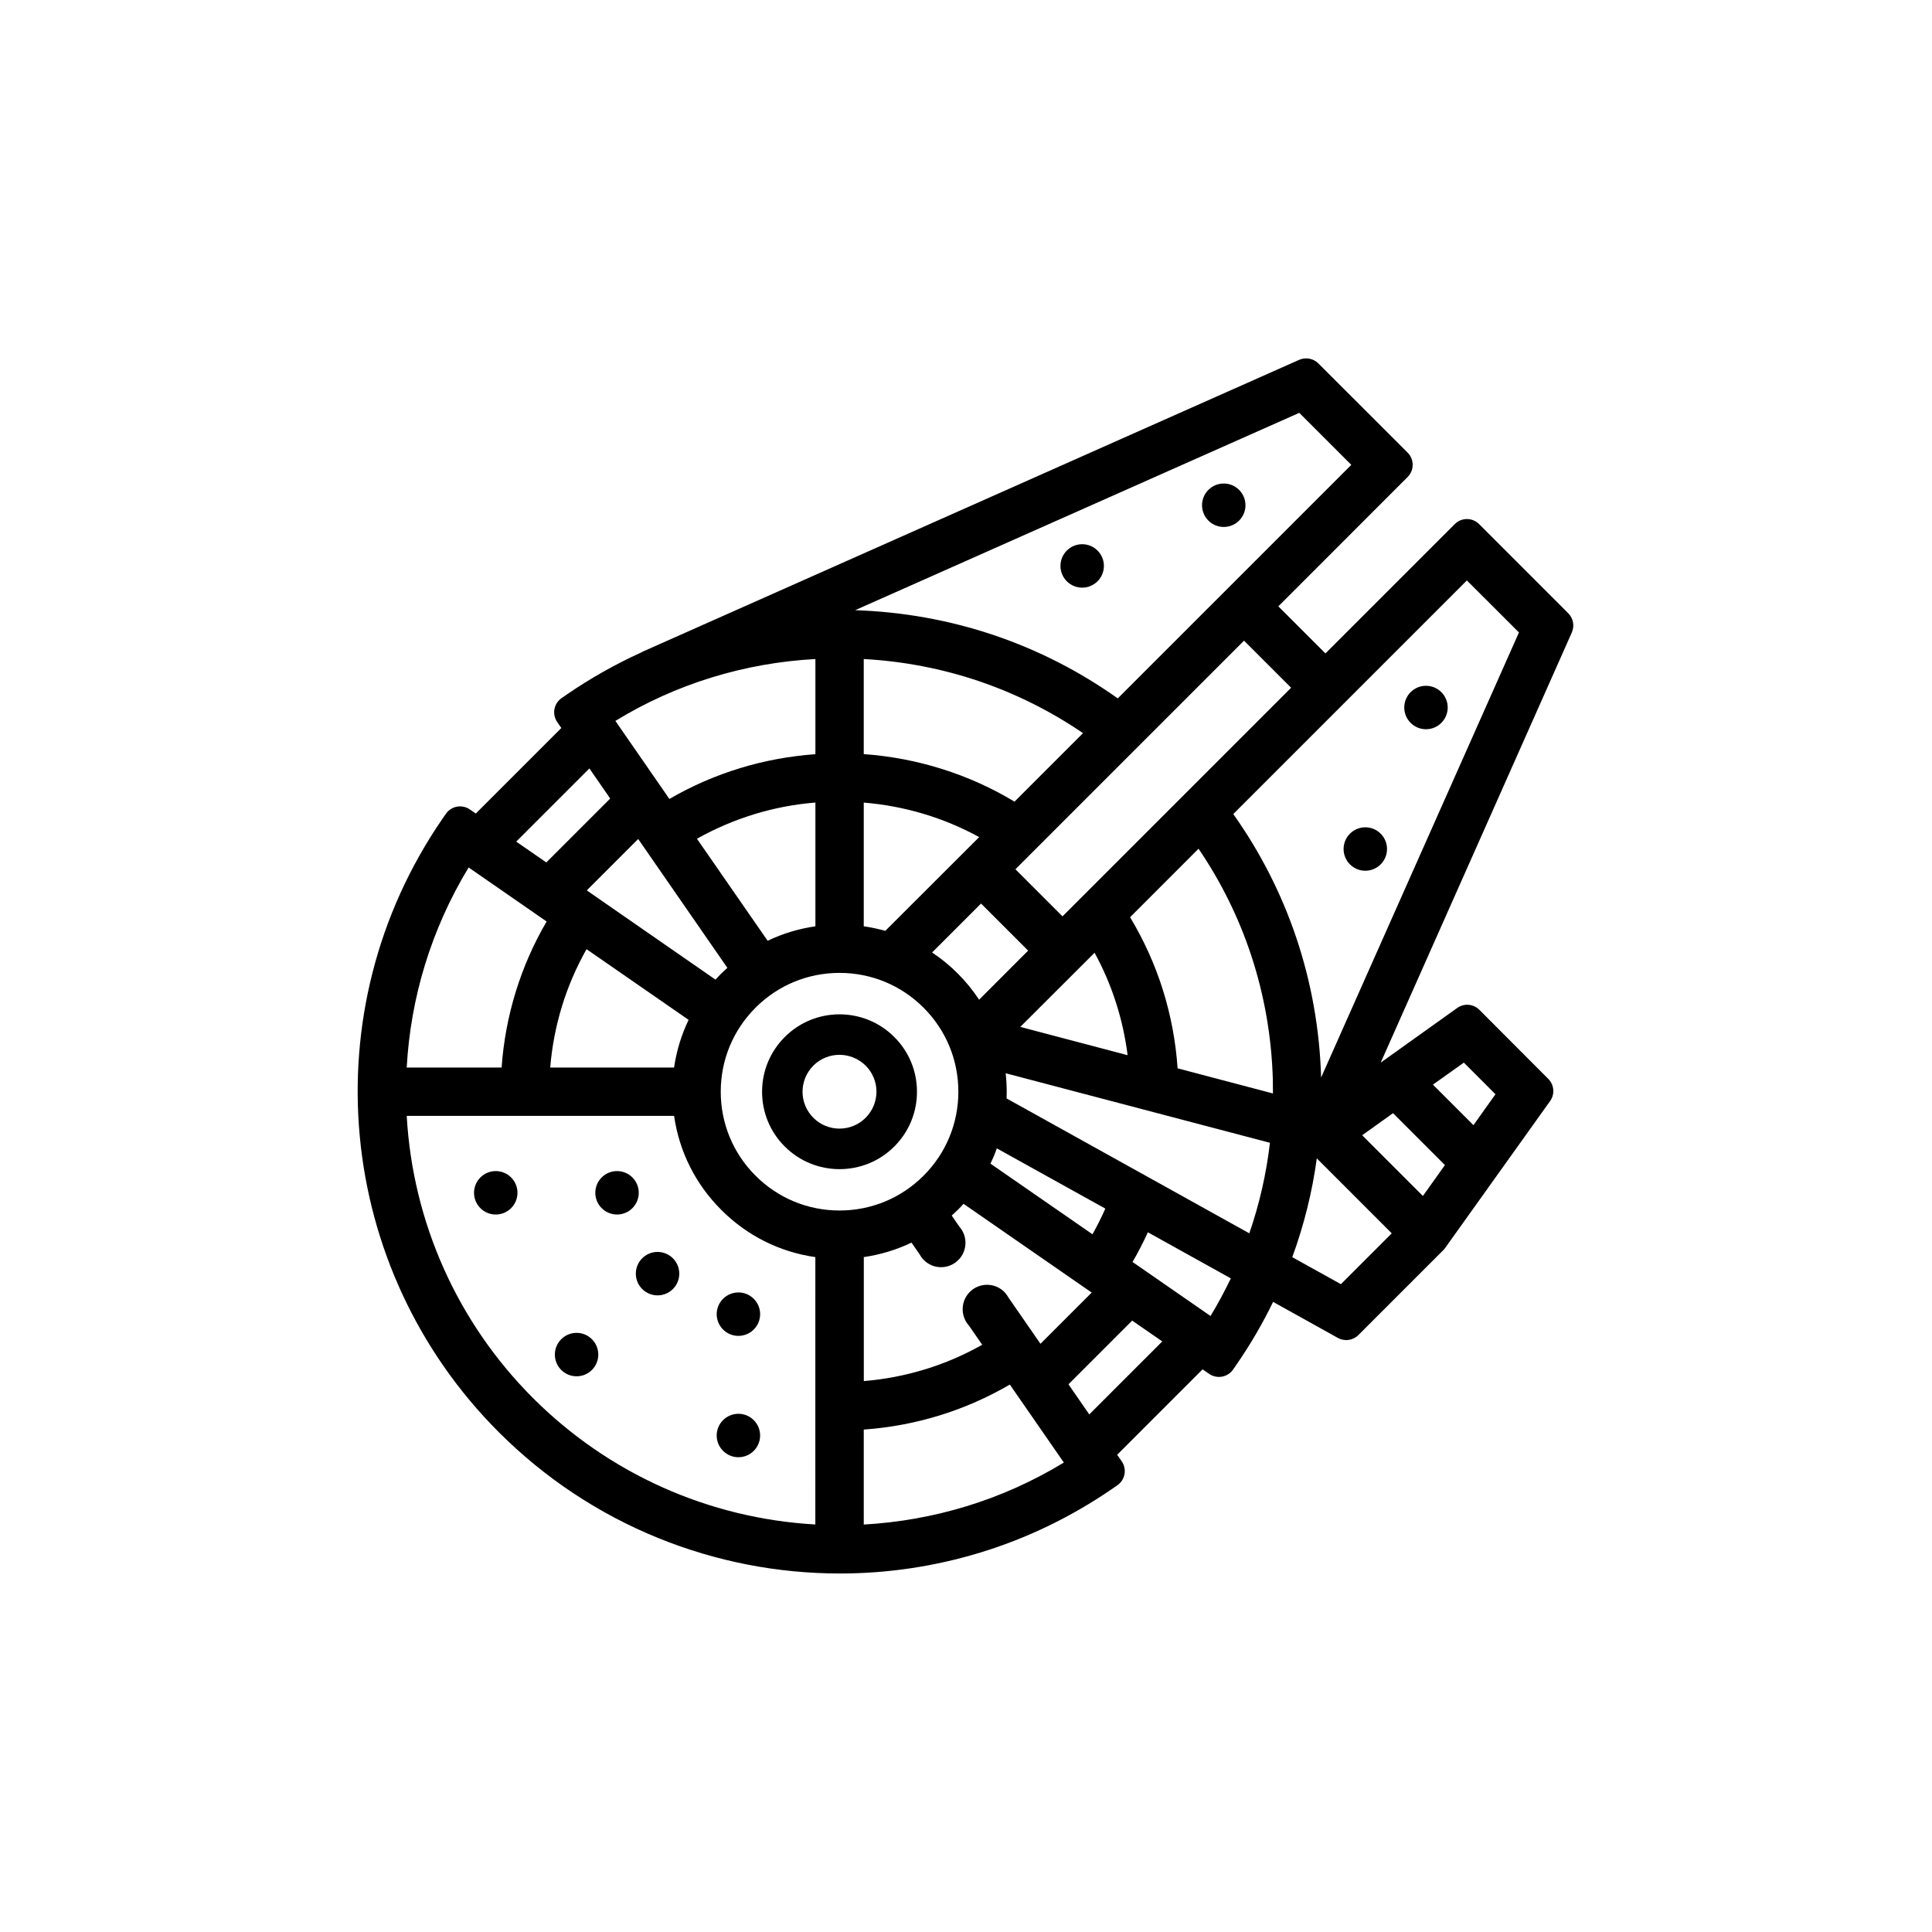 <?xml version="1.0" encoding="UTF-8"?>
<svg width="752pt" height="752pt" version="1.1" viewBox="0 0 752 752" xmlns="http://www.w3.org/2000/svg">
 <defs>
  <clipPath id="a">
   <path d="m139.21 139.21h473.58v473.58h-473.58z"/>
  </clipPath>
 </defs>
 <path d="m305.46 403.64c-5.707 5.707-8.832 13.262-8.832 21.312s3.125 15.629 8.832 21.312c5.871 5.871 13.59 8.809 21.312 8.809 7.719 0 15.461-2.938 21.312-8.809 5.707-5.707 8.832-13.262 8.832-21.312s-3.125-15.629-8.832-21.312c-11.746-11.77-30.879-11.77-42.625 0zm31.469 31.445c-5.613 5.613-14.727 5.613-20.34 0-2.699-2.699-4.215-6.324-4.215-10.16 0.023-3.836 1.516-7.434 4.215-10.16 2.793-2.793 6.488-4.191 10.16-4.191s7.363 1.422 10.184 4.191c2.699 2.699 4.215 6.324 4.215 10.16-0.004 3.836-1.52 7.438-4.219 10.16z"/>
 <path d="m246.15 458.3c3.301 3.301 3.301 8.652 0 11.953-3.301 3.305-8.656 3.305-11.957 0-3.301-3.301-3.301-8.652 0-11.953 3.301-3.301 8.656-3.301 11.957 0"/>
 <path d="m482.3 190.68c3.305 3.301 3.305 8.652 0 11.953-3.301 3.301-8.652 3.301-11.953 0s-3.301-8.652 0-11.953c3.301-3.301 8.652-3.301 11.953 0"/>
 <path d="m427.2 214.3c3.301 3.301 3.301 8.652 0 11.957-3.305 3.301-8.656 3.301-11.957 0-3.301-3.305-3.301-8.656 0-11.957 3.301-3.301 8.652-3.301 11.957 0"/>
 <path d="m561.02 269.41c3.301 3.301 3.301 8.652 0 11.953-3.301 3.305-8.656 3.305-11.957 0-3.301-3.301-3.301-8.652 0-11.953s8.656-3.301 11.957 0"/>
 <path d="m537.4 324.49c3.301 3.301 3.301 8.652 0 11.953-3.301 3.305-8.652 3.305-11.953 0-3.301-3.301-3.301-8.652 0-11.953s8.652-3.301 11.953 0"/>
 <path d="m198.94 458.3c3.301 3.301 3.301 8.656 0 11.957-3.305 3.301-8.656 3.301-11.957 0-3.301-3.301-3.301-8.656 0-11.957s8.652-3.301 11.957 0"/>
 <path d="m230.4 521.27c3.301 3.301 3.301 8.652 0 11.957-3.301 3.301-8.652 3.301-11.953 0-3.301-3.305-3.301-8.656 0-11.957s8.652-3.301 11.953 0"/>
 <path d="m293.39 552.77c3.301 3.301 3.301 8.652 0 11.953-3.301 3.305-8.652 3.305-11.953 0-3.301-3.301-3.301-8.652 0-11.953 3.301-3.301 8.652-3.301 11.953 0"/>
 <path d="m261.92 489.77c3.301 3.301 3.301 8.656 0 11.957-3.301 3.301-8.656 3.301-11.957 0-3.301-3.301-3.301-8.656 0-11.957 3.301-3.301 8.656-3.301 11.957 0"/>
 <path d="m293.39 505.54c3.305 3.301 3.305 8.652 0 11.953-3.301 3.301-8.652 3.301-11.953 0s-3.301-8.652 0-11.953c3.301-3.305 8.652-3.305 11.953 0"/>
 <g clip-path="url(#a)">
  <path d="m610.43 238.71-34.715-34.715c-1.254-1.254-2.961-1.965-4.734-1.965-1.777 0-3.481 0.711-4.734 1.965l-50.34 50.34-18.328-18.328 50.316-50.34c2.629-2.629 2.629-6.867 0-9.496l-34.738-34.711c-1.965-1.965-4.926-2.512-7.484-1.398l-255.43 113.54c-0.262 0.117-0.496 0.238-0.758 0.402-9.945 4.523-19.582 9.969-28.652 16.172l-2.227 1.539c-1.469 1.02-2.484 2.559-2.793 4.309-0.332 1.754 0.07 3.574 1.09 5.043l1.586 2.297-33.293 33.293-2.297-1.586c-1.469-1.02-3.293-1.398-5.043-1.09-1.754 0.332-3.316 1.324-4.309 2.793l-1.539 2.227c-51.004 74.352-41.676 174.66 22.188 238.5 8.926 8.926 18.777 16.977 29.242 23.891 10.254 6.773 21.215 12.574 32.582 17.191 11.223 4.57 22.945 8.074 34.855 10.395 11.84 2.32 23.988 3.481 36.039 3.481 18.562 0 36.938-2.746 54.629-8.145 18.184-5.539 35.375-13.852 51.125-24.648l2.227-1.539c1.469-1.02 2.484-2.559 2.793-4.309 0.332-1.754-0.07-3.574-1.09-5.043l-1.754-2.535 33.246-33.246 2.535 1.754c1.469 1.02 3.293 1.398 5.043 1.09 1.754-0.332 3.316-1.324 4.309-2.793l1.539-2.227c5.305-7.719 10.016-15.816 14.02-24.082l25.195 14.02c2.629 1.469 5.894 0.996 8.004-1.113l33.078-33.078c0.262-0.262 0.496-0.543 0.711-0.852l40.824-57.137c1.918-2.676 1.609-6.324-0.711-8.645l-26.809-26.879c-2.32-2.32-5.969-2.629-8.645-0.711l-29.766 21.266 74.375-167.39c1.141-2.559 0.598-5.543-1.367-7.508zm-38.41-13.875m-69.473 42.859-88.984 88.984-18.328-18.328 88.984-88.984zm-125.38 248.3 5.137 7.434c-7.031 3.977-14.516 7.199-22.234 9.566-7.719 2.367-15.723 3.906-23.844 4.57v-48.258c6.465-0.945 12.691-2.816 18.562-5.637l3.102 4.477c1.586 3.031 4.758 5.09 8.406 5.09 5.234 0 9.496-4.238 9.496-9.496 0-2.414-0.898-4.594-2.367-6.273l-2.984-4.332c0.828-0.758 1.609-1.469 2.344-2.18l0.047-0.047c0.781-0.781 1.516-1.562 2.203-2.344l49.891 34.547-19.938 19.938-12.43-17.949c-0.355-0.641-0.758-1.23-1.23-1.777l-0.07-0.094c-1.73-1.941-4.262-3.148-7.055-3.148-5.234 0-9.496 4.238-9.496 9.496 0 2.488 0.922 4.711 2.461 6.418zm8.359-63.059c0.945-1.965 1.777-3.953 2.484-5.945l42.219 23.441c-1.516 3.434-3.195 6.773-4.996 9.992zm-4.426-63.812c-2.414-3.672-5.211-7.106-8.312-10.207-3.055-3.055-6.394-5.801-9.992-8.168l19.062-19.062 18.328 18.328zm-21.691-72.363c7.555 2.25 14.848 5.305 21.715 9.07l-36.539 36.488c-2.793-0.781-5.59-1.375-8.383-1.777v-48.141c7.887 0.641 15.676 2.109 23.207 4.359zm-23.207-23.23v-37.012c15.391 0.852 30.477 3.742 44.848 8.621 14.301 4.856 27.918 11.648 40.492 20.223l-26.664 26.664c-17.637-10.66-37.883-17.027-58.676-18.496zm89.84 77.312c3.387 6.18 6.18 12.715 8.336 19.418 2.133 6.629 3.648 13.52 4.523 20.457l-41.77-11.012zm79.68-210.15 20.246 20.246-90.902 90.902c-14.848-10.539-31.043-18.824-48.164-24.602-17.332-5.848-35.496-9.117-54.059-9.73zm-228.81 103.03c13.07-4.027 26.664-6.465 40.469-7.199v37.035c-9.922 0.711-19.75 2.512-29.219 5.398-9.66 2.938-18.941 6.984-27.609 12.027l-21.027-30.379c11.742-7.199 24.312-12.855 37.387-16.883zm-48.52 82.852 20.008-20.008 34.715 50.152c-0.828 0.758-1.609 1.492-2.367 2.203-0.781 0.781-1.516 1.586-2.25 2.391zm39.637 50.391c-2.816 5.848-4.711 12.078-5.66 18.562l-48.207 0.004c0.664-8.121 2.203-16.125 4.57-23.844 2.367-7.719 5.59-15.203 9.566-22.234zm3.246-70.492c7.078-3.977 14.609-7.199 22.426-9.59 7.672-2.344 15.629-3.859 23.68-4.5v48.164c-6.465 0.945-12.715 2.816-18.59 5.637zm-41.863-27.371 8.098 11.723-24.863 24.863-11.723-8.098zm-64.008 76.457c4.074-13.285 9.781-26.023 17-37.91l30.355 21.027c-5.043 8.645-9.094 17.855-12.027 27.398-2.938 9.52-4.781 19.418-5.492 29.457h-36.938c0.758-13.594 3.125-27.02 7.102-39.973zm151.95 217.82c-41.461-2.344-80.438-19.773-109.87-49.18-29.41-29.41-46.836-68.363-49.18-109.87h104.07c2.012 13.945 8.336 26.566 18.375 36.609 10.039 10.039 22.66 16.363 36.609 18.375zm9.426-122.21c-12.359 0-23.965-4.809-32.699-13.543-8.738-8.738-13.543-20.34-13.543-32.699s4.809-23.965 13.543-32.699c8.738-8.738 20.34-13.543 32.699-13.543 12.359 0 23.965 4.809 32.699 13.543 8.738 8.738 13.543 20.34 13.543 32.699s-4.809 23.965-13.543 32.699c-8.738 8.734-20.34 13.543-32.699 13.543zm49.371 115.13c-12.953 3.953-26.379 6.348-39.945 7.106l-0.004-36.965c10.016-0.711 19.914-2.559 29.457-5.492 9.543-2.938 18.754-6.984 27.398-12.027l21.027 30.355c-11.91 7.242-24.652 12.973-37.934 17.023zm47.832-35.758-8.098-11.723 24.793-24.793 11.723 8.098zm47.191-38.312-30.355-21.027c2.156-3.695 4.144-7.555 5.969-11.555l32.297 17.949c-2.465 5.113-5.117 10.016-7.91 14.633zm15.105-32.18-94.48-52.496c0.023-0.805 0.047-1.656 0.047-2.606 0-2.344-0.141-4.758-0.402-7.199l102.86 27.066c-1.395 12.004-4.094 23.844-8.027 35.234zm9.188-54.438-37.105-9.781c-0.711-10.395-2.652-20.695-5.754-30.594-3.102-9.852-7.387-19.32-12.738-28.227l26.641-26.664c8.809 12.953 15.723 26.992 20.578 41.77 5.043 15.367 7.863 31.516 8.336 47.949 0.02 1.688 0.043 3.438 0.043 5.547zm26.449 74.234-18.918-10.512c4.547-12.457 7.766-25.359 9.543-38.453l29.172 29.172zm47.855-86.238 12.312 12.312-8.57 12.027-15.77-15.77zm-27.562 19.676 20.199 20.199-8.57 12.027-23.633-23.633zm-27.988-13.875c-0.543-18.684-3.812-37.035-9.684-54.484-5.754-17.074-13.996-33.246-24.508-48.07l90.926-90.926 20.27 20.246z"/>
 </g>
</svg>
